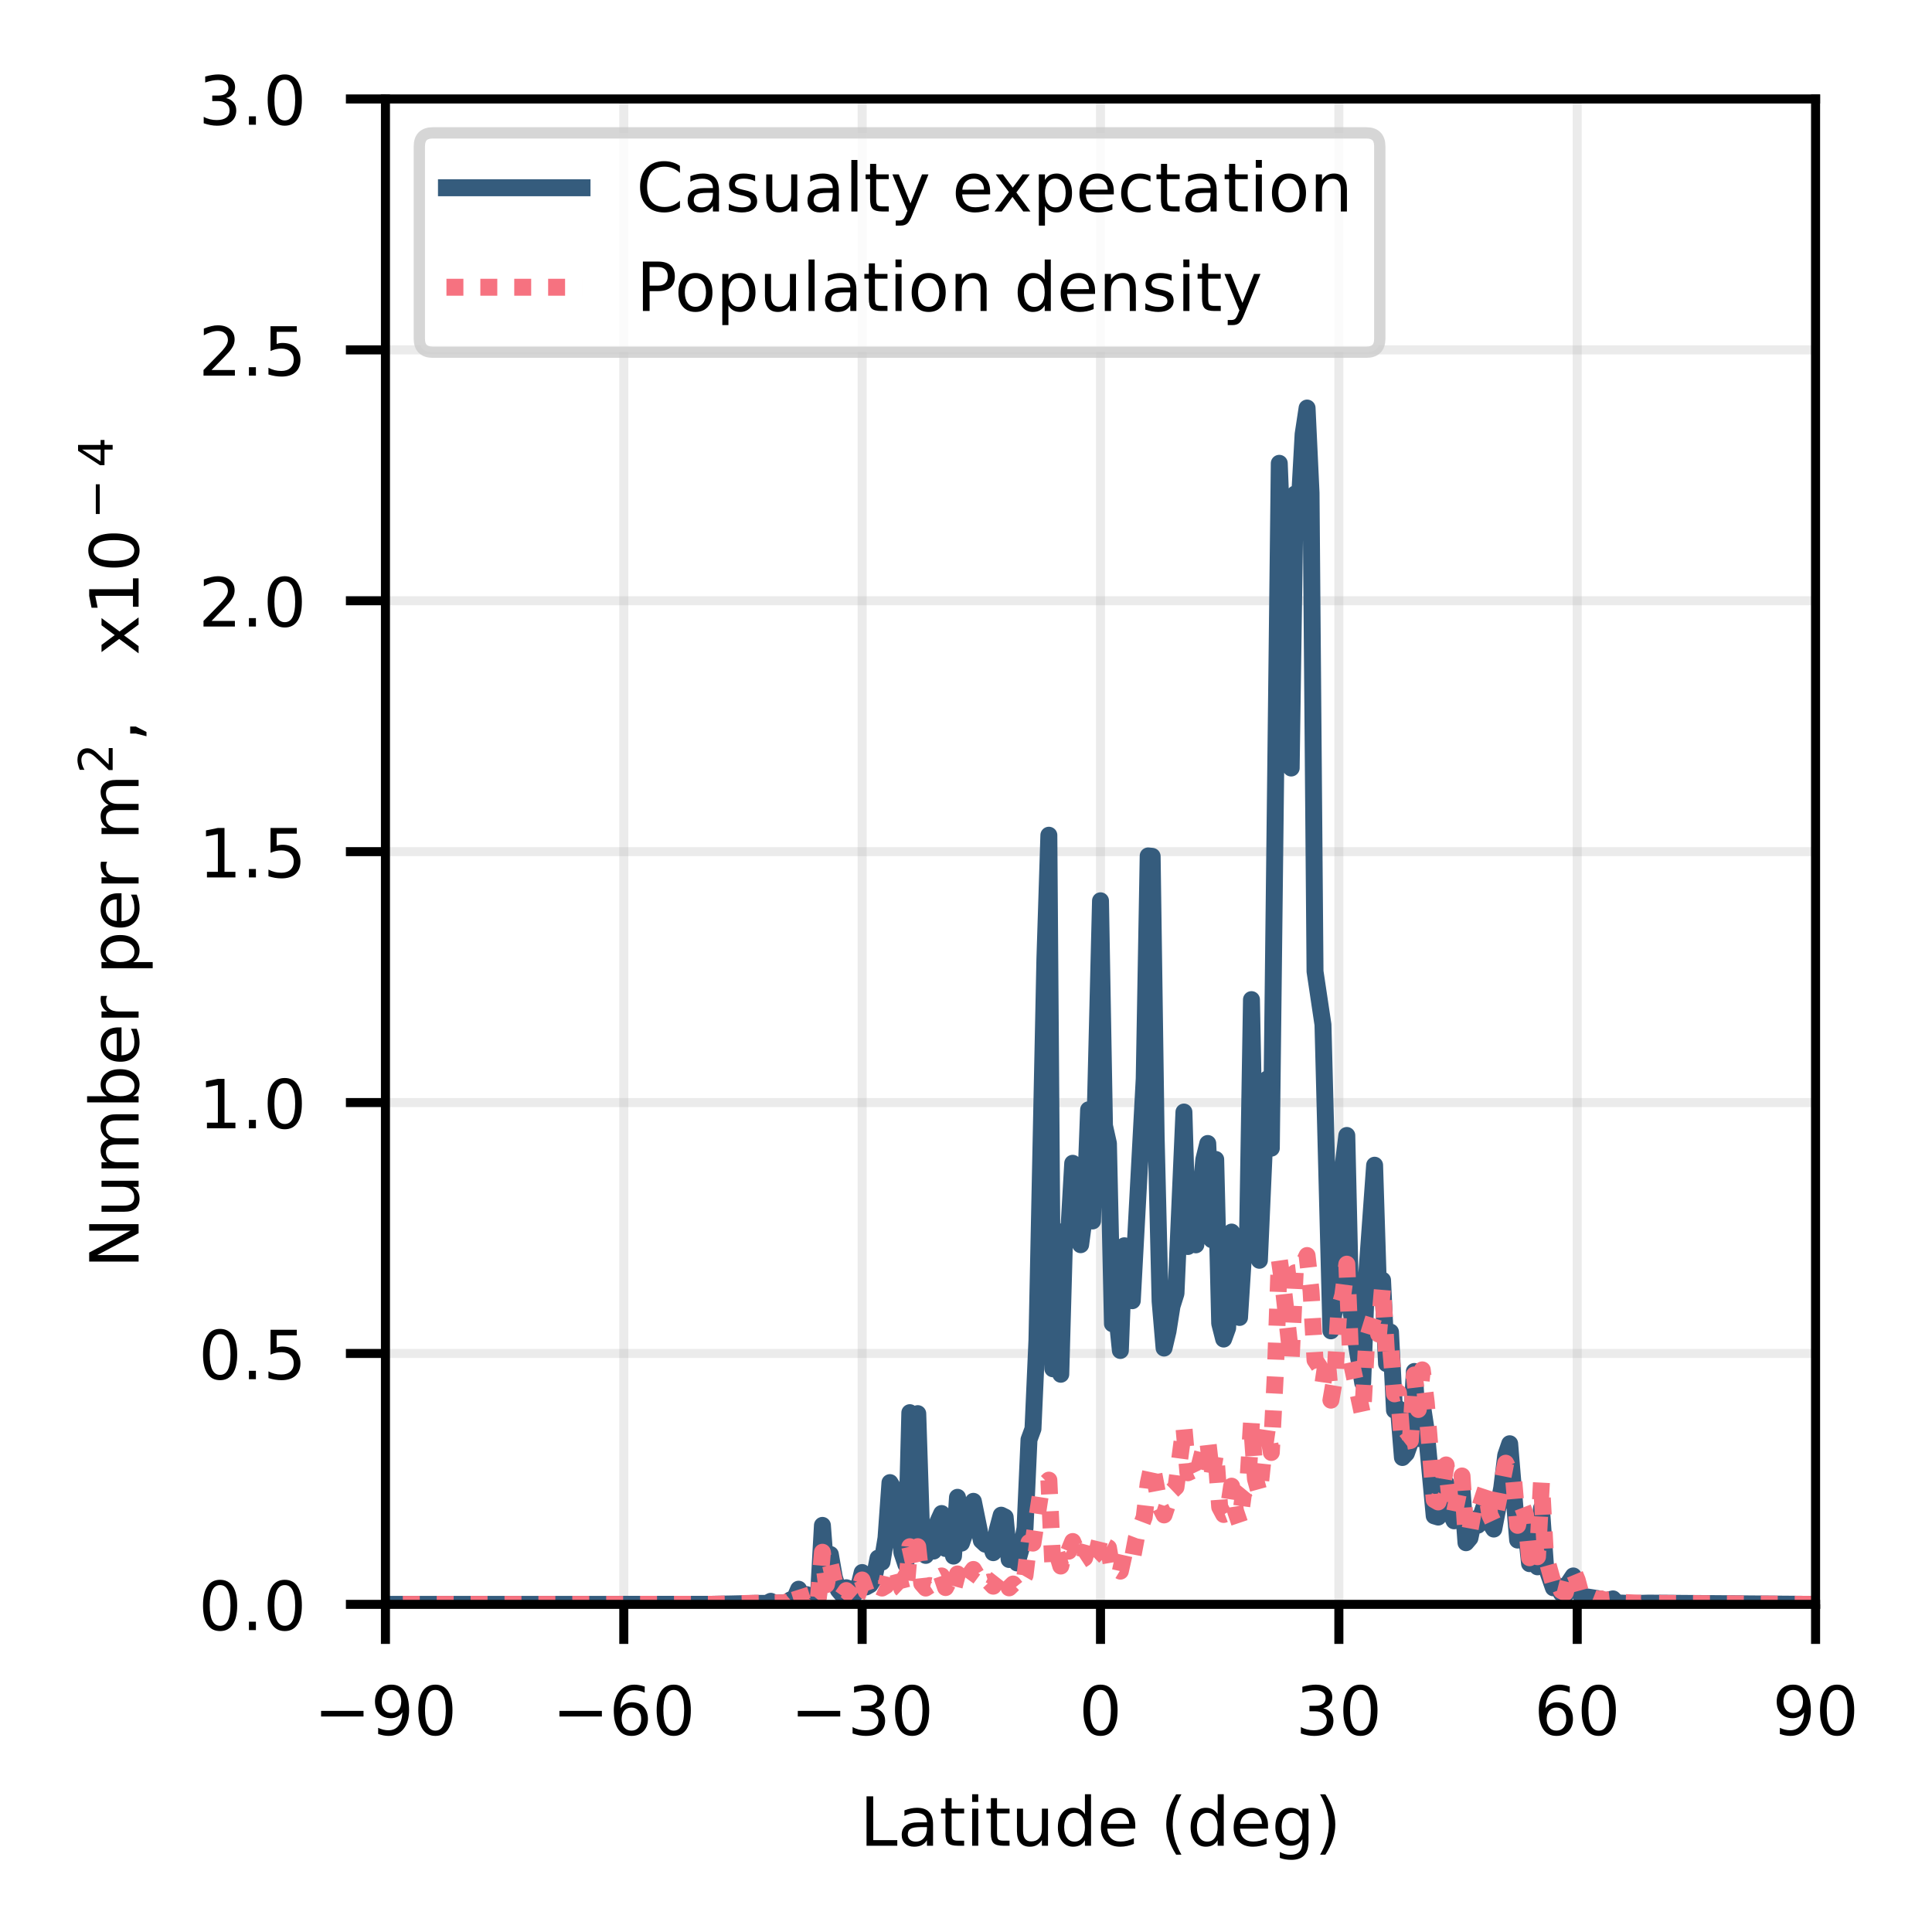 <?xml version="1.0" encoding="utf-8" standalone="no"?>
<!DOCTYPE svg PUBLIC "-//W3C//DTD SVG 1.1//EN"
  "http://www.w3.org/Graphics/SVG/1.1/DTD/svg11.dtd">
<!-- Created with matplotlib (https://matplotlib.org/) -->
<svg height="171pt" version="1.1" viewBox="0 0 171 171" width="171pt" xmlns="http://www.w3.org/2000/svg" xmlns:xlink="http://www.w3.org/1999/xlink">
 <defs>
  <style type="text/css">*{stroke-linecap:butt;stroke-linejoin:round;}</style>
 </defs>
 <g id="figure_1">
  <g id="patch_1">
   <path d="M 0 171 
L 171 171 
L 171 0 
L 0 0 
z
" style="fill:#ffffff;"/>
  </g>
  <g id="axes_1">
   <g id="patch_2">
    <path d="M 34.115 142 
L 160.695 142 
L 160.695 8.76 
L 34.115 8.76 
z
" style="fill:#ffffff;"/>
   </g>
   <g id="matplotlib.axis_1">
    <g id="xtick_1">
     <g id="line2d_1">
      <path clip-path="url(#pe00298d528)" d="M 34.115 142 
L 34.115 8.76 
" style="fill:none;stroke:#b0b0b0;stroke-linecap:square;stroke-opacity:0.25;stroke-width:0.8;"/>
     </g>
     <g id="line2d_2">
      <defs>
       <path d="M 0 0 
L 0 3.5 
" id="m2d2d55e31f" style="stroke:#000000;stroke-width:0.8;"/>
      </defs>
      <g>
       <use style="stroke:#000000;stroke-width:0.8;" x="34.115" xlink:href="#m2d2d55e31f" y="142"/>
      </g>
     </g>
     <g id="text_1">
      <!-- −90 -->
      <g transform="translate(27.784 153.559)scale(0.06 -0.06)">
       <defs>
        <path d="M 10.594 35.5 
L 73.188 35.5 
L 73.188 27.203 
L 10.594 27.203 
z
" id="DejaVuSans-8722"/>
        <path d="M 10.984 1.516 
L 10.984 10.5 
Q 14.703 8.734 18.5 7.812 
Q 22.312 6.891 25.984 6.891 
Q 35.75 6.891 40.891 13.453 
Q 46.047 20.016 46.781 33.406 
Q 43.953 29.203 39.594 26.953 
Q 35.25 24.703 29.984 24.703 
Q 19.047 24.703 12.672 31.312 
Q 6.297 37.938 6.297 49.422 
Q 6.297 60.641 12.938 67.422 
Q 19.578 74.219 30.609 74.219 
Q 43.266 74.219 49.922 64.516 
Q 56.594 54.828 56.594 36.375 
Q 56.594 19.141 48.406 8.859 
Q 40.234 -1.422 26.422 -1.422 
Q 22.703 -1.422 18.891 -0.688 
Q 15.094 0.047 10.984 1.516 
z
M 30.609 32.422 
Q 37.25 32.422 41.125 36.953 
Q 45.016 41.5 45.016 49.422 
Q 45.016 57.281 41.125 61.844 
Q 37.25 66.406 30.609 66.406 
Q 23.969 66.406 20.094 61.844 
Q 16.219 57.281 16.219 49.422 
Q 16.219 41.5 20.094 36.953 
Q 23.969 32.422 30.609 32.422 
z
" id="DejaVuSans-57"/>
        <path d="M 31.781 66.406 
Q 24.172 66.406 20.328 58.906 
Q 16.5 51.422 16.5 36.375 
Q 16.5 21.391 20.328 13.891 
Q 24.172 6.391 31.781 6.391 
Q 39.453 6.391 43.281 13.891 
Q 47.125 21.391 47.125 36.375 
Q 47.125 51.422 43.281 58.906 
Q 39.453 66.406 31.781 66.406 
z
M 31.781 74.219 
Q 44.047 74.219 50.516 64.516 
Q 56.984 54.828 56.984 36.375 
Q 56.984 17.969 50.516 8.266 
Q 44.047 -1.422 31.781 -1.422 
Q 19.531 -1.422 13.062 8.266 
Q 6.594 17.969 6.594 36.375 
Q 6.594 54.828 13.062 64.516 
Q 19.531 74.219 31.781 74.219 
z
" id="DejaVuSans-48"/>
       </defs>
       <use xlink:href="#DejaVuSans-8722"/>
       <use x="83.789" xlink:href="#DejaVuSans-57"/>
       <use x="147.412" xlink:href="#DejaVuSans-48"/>
      </g>
     </g>
    </g>
    <g id="xtick_2">
     <g id="line2d_3">
      <path clip-path="url(#pe00298d528)" d="M 55.212 142 
L 55.212 8.76 
" style="fill:none;stroke:#b0b0b0;stroke-linecap:square;stroke-opacity:0.25;stroke-width:0.8;"/>
     </g>
     <g id="line2d_4">
      <g>
       <use style="stroke:#000000;stroke-width:0.8;" x="55.212" xlink:href="#m2d2d55e31f" y="142"/>
      </g>
     </g>
     <g id="text_2">
      <!-- −60 -->
      <g transform="translate(48.88 153.559)scale(0.06 -0.06)">
       <defs>
        <path d="M 33.016 40.375 
Q 26.375 40.375 22.484 35.828 
Q 18.609 31.297 18.609 23.391 
Q 18.609 15.531 22.484 10.953 
Q 26.375 6.391 33.016 6.391 
Q 39.656 6.391 43.531 10.953 
Q 47.406 15.531 47.406 23.391 
Q 47.406 31.297 43.531 35.828 
Q 39.656 40.375 33.016 40.375 
z
M 52.594 71.297 
L 52.594 62.312 
Q 48.875 64.062 45.094 64.984 
Q 41.312 65.922 37.594 65.922 
Q 27.828 65.922 22.672 59.328 
Q 17.531 52.734 16.797 39.406 
Q 19.672 43.656 24.016 45.922 
Q 28.375 48.188 33.594 48.188 
Q 44.578 48.188 50.953 41.516 
Q 57.328 34.859 57.328 23.391 
Q 57.328 12.156 50.688 5.359 
Q 44.047 -1.422 33.016 -1.422 
Q 20.359 -1.422 13.672 8.266 
Q 6.984 17.969 6.984 36.375 
Q 6.984 53.656 15.188 63.938 
Q 23.391 74.219 37.203 74.219 
Q 40.922 74.219 44.703 73.484 
Q 48.484 72.75 52.594 71.297 
z
" id="DejaVuSans-54"/>
       </defs>
       <use xlink:href="#DejaVuSans-8722"/>
       <use x="83.789" xlink:href="#DejaVuSans-54"/>
       <use x="147.412" xlink:href="#DejaVuSans-48"/>
      </g>
     </g>
    </g>
    <g id="xtick_3">
     <g id="line2d_5">
      <path clip-path="url(#pe00298d528)" d="M 76.308 142 
L 76.308 8.76 
" style="fill:none;stroke:#b0b0b0;stroke-linecap:square;stroke-opacity:0.25;stroke-width:0.8;"/>
     </g>
     <g id="line2d_6">
      <g>
       <use style="stroke:#000000;stroke-width:0.8;" x="76.308" xlink:href="#m2d2d55e31f" y="142"/>
      </g>
     </g>
     <g id="text_3">
      <!-- −30 -->
      <g transform="translate(69.977 153.559)scale(0.06 -0.06)">
       <defs>
        <path d="M 40.578 39.312 
Q 47.656 37.797 51.625 33 
Q 55.609 28.219 55.609 21.188 
Q 55.609 10.406 48.188 4.484 
Q 40.766 -1.422 27.094 -1.422 
Q 22.516 -1.422 17.656 -0.516 
Q 12.797 0.391 7.625 2.203 
L 7.625 11.719 
Q 11.719 9.328 16.594 8.109 
Q 21.484 6.891 26.812 6.891 
Q 36.078 6.891 40.938 10.547 
Q 45.797 14.203 45.797 21.188 
Q 45.797 27.641 41.281 31.266 
Q 36.766 34.906 28.719 34.906 
L 20.219 34.906 
L 20.219 43.016 
L 29.109 43.016 
Q 36.375 43.016 40.234 45.922 
Q 44.094 48.828 44.094 54.297 
Q 44.094 59.906 40.109 62.906 
Q 36.141 65.922 28.719 65.922 
Q 24.656 65.922 20.016 65.031 
Q 15.375 64.156 9.812 62.312 
L 9.812 71.094 
Q 15.438 72.656 20.344 73.438 
Q 25.25 74.219 29.594 74.219 
Q 40.828 74.219 47.359 69.109 
Q 53.906 64.016 53.906 55.328 
Q 53.906 49.266 50.438 45.094 
Q 46.969 40.922 40.578 39.312 
z
" id="DejaVuSans-51"/>
       </defs>
       <use xlink:href="#DejaVuSans-8722"/>
       <use x="83.789" xlink:href="#DejaVuSans-51"/>
       <use x="147.412" xlink:href="#DejaVuSans-48"/>
      </g>
     </g>
    </g>
    <g id="xtick_4">
     <g id="line2d_7">
      <path clip-path="url(#pe00298d528)" d="M 97.405 142 
L 97.405 8.76 
" style="fill:none;stroke:#b0b0b0;stroke-linecap:square;stroke-opacity:0.25;stroke-width:0.8;"/>
     </g>
     <g id="line2d_8">
      <g>
       <use style="stroke:#000000;stroke-width:0.8;" x="97.405" xlink:href="#m2d2d55e31f" y="142"/>
      </g>
     </g>
     <g id="text_4">
      <!-- 0 -->
      <g transform="translate(95.496 153.559)scale(0.06 -0.06)">
       <use xlink:href="#DejaVuSans-48"/>
      </g>
     </g>
    </g>
    <g id="xtick_5">
     <g id="line2d_9">
      <path clip-path="url(#pe00298d528)" d="M 118.502 142 
L 118.502 8.76 
" style="fill:none;stroke:#b0b0b0;stroke-linecap:square;stroke-opacity:0.25;stroke-width:0.8;"/>
     </g>
     <g id="line2d_10">
      <g>
       <use style="stroke:#000000;stroke-width:0.8;" x="118.502" xlink:href="#m2d2d55e31f" y="142"/>
      </g>
     </g>
     <g id="text_5">
      <!-- 30 -->
      <g transform="translate(114.684 153.559)scale(0.06 -0.06)">
       <use xlink:href="#DejaVuSans-51"/>
       <use x="63.623" xlink:href="#DejaVuSans-48"/>
      </g>
     </g>
    </g>
    <g id="xtick_6">
     <g id="line2d_11">
      <path clip-path="url(#pe00298d528)" d="M 139.598 142 
L 139.598 8.76 
" style="fill:none;stroke:#b0b0b0;stroke-linecap:square;stroke-opacity:0.25;stroke-width:0.8;"/>
     </g>
     <g id="line2d_12">
      <g>
       <use style="stroke:#000000;stroke-width:0.8;" x="139.598" xlink:href="#m2d2d55e31f" y="142"/>
      </g>
     </g>
     <g id="text_6">
      <!-- 60 -->
      <g transform="translate(135.781 153.559)scale(0.06 -0.06)">
       <use xlink:href="#DejaVuSans-54"/>
       <use x="63.623" xlink:href="#DejaVuSans-48"/>
      </g>
     </g>
    </g>
    <g id="xtick_7">
     <g id="line2d_13">
      <path clip-path="url(#pe00298d528)" d="M 160.695 142 
L 160.695 8.76 
" style="fill:none;stroke:#b0b0b0;stroke-linecap:square;stroke-opacity:0.25;stroke-width:0.8;"/>
     </g>
     <g id="line2d_14">
      <g>
       <use style="stroke:#000000;stroke-width:0.8;" x="160.695" xlink:href="#m2d2d55e31f" y="142"/>
      </g>
     </g>
     <g id="text_7">
      <!-- 90 -->
      <g transform="translate(156.877 153.559)scale(0.06 -0.06)">
       <use xlink:href="#DejaVuSans-57"/>
       <use x="63.623" xlink:href="#DejaVuSans-48"/>
      </g>
     </g>
    </g>
    <g id="text_8">
     <!-- Latitude (deg) -->
     <g transform="translate(76.108 163.366)scale(0.06 -0.06)">
      <defs>
       <path d="M 9.812 72.906 
L 19.672 72.906 
L 19.672 8.297 
L 55.172 8.297 
L 55.172 0 
L 9.812 0 
z
" id="DejaVuSans-76"/>
       <path d="M 34.281 27.484 
Q 23.391 27.484 19.188 25 
Q 14.984 22.516 14.984 16.5 
Q 14.984 11.719 18.141 8.906 
Q 21.297 6.109 26.703 6.109 
Q 34.188 6.109 38.703 11.406 
Q 43.219 16.703 43.219 25.484 
L 43.219 27.484 
z
M 52.203 31.203 
L 52.203 0 
L 43.219 0 
L 43.219 8.297 
Q 40.141 3.328 35.547 0.953 
Q 30.953 -1.422 24.312 -1.422 
Q 15.922 -1.422 10.953 3.297 
Q 6 8.016 6 15.922 
Q 6 25.141 12.172 29.828 
Q 18.359 34.516 30.609 34.516 
L 43.219 34.516 
L 43.219 35.406 
Q 43.219 41.609 39.141 45 
Q 35.062 48.391 27.688 48.391 
Q 23 48.391 18.547 47.266 
Q 14.109 46.141 10.016 43.891 
L 10.016 52.203 
Q 14.938 54.109 19.578 55.047 
Q 24.219 56 28.609 56 
Q 40.484 56 46.344 49.844 
Q 52.203 43.703 52.203 31.203 
z
" id="DejaVuSans-97"/>
       <path d="M 18.312 70.219 
L 18.312 54.688 
L 36.812 54.688 
L 36.812 47.703 
L 18.312 47.703 
L 18.312 18.016 
Q 18.312 11.328 20.141 9.422 
Q 21.969 7.516 27.594 7.516 
L 36.812 7.516 
L 36.812 0 
L 27.594 0 
Q 17.188 0 13.234 3.875 
Q 9.281 7.766 9.281 18.016 
L 9.281 47.703 
L 2.688 47.703 
L 2.688 54.688 
L 9.281 54.688 
L 9.281 70.219 
z
" id="DejaVuSans-116"/>
       <path d="M 9.422 54.688 
L 18.406 54.688 
L 18.406 0 
L 9.422 0 
z
M 9.422 75.984 
L 18.406 75.984 
L 18.406 64.594 
L 9.422 64.594 
z
" id="DejaVuSans-105"/>
       <path d="M 8.5 21.578 
L 8.5 54.688 
L 17.484 54.688 
L 17.484 21.922 
Q 17.484 14.156 20.5 10.266 
Q 23.531 6.391 29.594 6.391 
Q 36.859 6.391 41.078 11.031 
Q 45.312 15.672 45.312 23.688 
L 45.312 54.688 
L 54.297 54.688 
L 54.297 0 
L 45.312 0 
L 45.312 8.406 
Q 42.047 3.422 37.719 1 
Q 33.406 -1.422 27.688 -1.422 
Q 18.266 -1.422 13.375 4.438 
Q 8.5 10.297 8.5 21.578 
z
M 31.109 56 
z
" id="DejaVuSans-117"/>
       <path d="M 45.406 46.391 
L 45.406 75.984 
L 54.391 75.984 
L 54.391 0 
L 45.406 0 
L 45.406 8.203 
Q 42.578 3.328 38.25 0.953 
Q 33.938 -1.422 27.875 -1.422 
Q 17.969 -1.422 11.734 6.484 
Q 5.516 14.406 5.516 27.297 
Q 5.516 40.188 11.734 48.094 
Q 17.969 56 27.875 56 
Q 33.938 56 38.25 53.625 
Q 42.578 51.266 45.406 46.391 
z
M 14.797 27.297 
Q 14.797 17.391 18.875 11.75 
Q 22.953 6.109 30.078 6.109 
Q 37.203 6.109 41.297 11.75 
Q 45.406 17.391 45.406 27.297 
Q 45.406 37.203 41.297 42.844 
Q 37.203 48.484 30.078 48.484 
Q 22.953 48.484 18.875 42.844 
Q 14.797 37.203 14.797 27.297 
z
" id="DejaVuSans-100"/>
       <path d="M 56.203 29.594 
L 56.203 25.203 
L 14.891 25.203 
Q 15.484 15.922 20.484 11.062 
Q 25.484 6.203 34.422 6.203 
Q 39.594 6.203 44.453 7.469 
Q 49.312 8.734 54.109 11.281 
L 54.109 2.781 
Q 49.266 0.734 44.188 -0.344 
Q 39.109 -1.422 33.891 -1.422 
Q 20.797 -1.422 13.156 6.188 
Q 5.516 13.812 5.516 26.812 
Q 5.516 40.234 12.766 48.109 
Q 20.016 56 32.328 56 
Q 43.359 56 49.781 48.891 
Q 56.203 41.797 56.203 29.594 
z
M 47.219 32.234 
Q 47.125 39.594 43.094 43.984 
Q 39.062 48.391 32.422 48.391 
Q 24.906 48.391 20.391 44.141 
Q 15.875 39.891 15.188 32.172 
z
" id="DejaVuSans-101"/>
       <path id="DejaVuSans-32"/>
       <path d="M 31 75.875 
Q 24.469 64.656 21.281 53.656 
Q 18.109 42.672 18.109 31.391 
Q 18.109 20.125 21.312 9.062 
Q 24.516 -2 31 -13.188 
L 23.188 -13.188 
Q 15.875 -1.703 12.234 9.375 
Q 8.594 20.453 8.594 31.391 
Q 8.594 42.281 12.203 53.312 
Q 15.828 64.359 23.188 75.875 
z
" id="DejaVuSans-40"/>
       <path d="M 45.406 27.984 
Q 45.406 37.75 41.375 43.109 
Q 37.359 48.484 30.078 48.484 
Q 22.859 48.484 18.828 43.109 
Q 14.797 37.75 14.797 27.984 
Q 14.797 18.266 18.828 12.891 
Q 22.859 7.516 30.078 7.516 
Q 37.359 7.516 41.375 12.891 
Q 45.406 18.266 45.406 27.984 
z
M 54.391 6.781 
Q 54.391 -7.172 48.188 -13.984 
Q 42 -20.797 29.203 -20.797 
Q 24.469 -20.797 20.266 -20.094 
Q 16.062 -19.391 12.109 -17.922 
L 12.109 -9.188 
Q 16.062 -11.328 19.922 -12.344 
Q 23.781 -13.375 27.781 -13.375 
Q 36.625 -13.375 41.016 -8.766 
Q 45.406 -4.156 45.406 5.172 
L 45.406 9.625 
Q 42.625 4.781 38.281 2.391 
Q 33.938 0 27.875 0 
Q 17.828 0 11.672 7.656 
Q 5.516 15.328 5.516 27.984 
Q 5.516 40.672 11.672 48.328 
Q 17.828 56 27.875 56 
Q 33.938 56 38.281 53.609 
Q 42.625 51.219 45.406 46.391 
L 45.406 54.688 
L 54.391 54.688 
z
" id="DejaVuSans-103"/>
       <path d="M 8.016 75.875 
L 15.828 75.875 
Q 23.141 64.359 26.781 53.312 
Q 30.422 42.281 30.422 31.391 
Q 30.422 20.453 26.781 9.375 
Q 23.141 -1.703 15.828 -13.188 
L 8.016 -13.188 
Q 14.5 -2 17.703 9.062 
Q 20.906 20.125 20.906 31.391 
Q 20.906 42.672 17.703 53.656 
Q 14.5 64.656 8.016 75.875 
z
" id="DejaVuSans-41"/>
      </defs>
      <use xlink:href="#DejaVuSans-76"/>
      <use x="55.713" xlink:href="#DejaVuSans-97"/>
      <use x="116.992" xlink:href="#DejaVuSans-116"/>
      <use x="156.201" xlink:href="#DejaVuSans-105"/>
      <use x="183.984" xlink:href="#DejaVuSans-116"/>
      <use x="223.193" xlink:href="#DejaVuSans-117"/>
      <use x="286.572" xlink:href="#DejaVuSans-100"/>
      <use x="350.049" xlink:href="#DejaVuSans-101"/>
      <use x="411.572" xlink:href="#DejaVuSans-32"/>
      <use x="443.359" xlink:href="#DejaVuSans-40"/>
      <use x="482.373" xlink:href="#DejaVuSans-100"/>
      <use x="545.85" xlink:href="#DejaVuSans-101"/>
      <use x="607.373" xlink:href="#DejaVuSans-103"/>
      <use x="670.85" xlink:href="#DejaVuSans-41"/>
     </g>
    </g>
   </g>
   <g id="matplotlib.axis_2">
    <g id="ytick_1">
     <g id="line2d_15">
      <path clip-path="url(#pe00298d528)" d="M 34.115 142 
L 160.695 142 
" style="fill:none;stroke:#b0b0b0;stroke-linecap:square;stroke-opacity:0.25;stroke-width:0.8;"/>
     </g>
     <g id="line2d_16">
      <defs>
       <path d="M 0 0 
L -3.5 0 
" id="m8a4978a315" style="stroke:#000000;stroke-width:0.8;"/>
      </defs>
      <g>
       <use style="stroke:#000000;stroke-width:0.8;" x="34.115" xlink:href="#m8a4978a315" y="142"/>
      </g>
     </g>
     <g id="text_9">
      <!-- 0.0 -->
      <g transform="translate(17.573 144.28)scale(0.06 -0.06)">
       <defs>
        <path d="M 10.688 12.406 
L 21 12.406 
L 21 0 
L 10.688 0 
z
" id="DejaVuSans-46"/>
       </defs>
       <use xlink:href="#DejaVuSans-48"/>
       <use x="63.623" xlink:href="#DejaVuSans-46"/>
       <use x="95.41" xlink:href="#DejaVuSans-48"/>
      </g>
     </g>
    </g>
    <g id="ytick_2">
     <g id="line2d_17">
      <path clip-path="url(#pe00298d528)" d="M 34.115 119.793 
L 160.695 119.793 
" style="fill:none;stroke:#b0b0b0;stroke-linecap:square;stroke-opacity:0.25;stroke-width:0.8;"/>
     </g>
     <g id="line2d_18">
      <g>
       <use style="stroke:#000000;stroke-width:0.8;" x="34.115" xlink:href="#m8a4978a315" y="119.793"/>
      </g>
     </g>
     <g id="text_10">
      <!-- 0.5 -->
      <g transform="translate(17.573 122.073)scale(0.06 -0.06)">
       <defs>
        <path d="M 10.797 72.906 
L 49.516 72.906 
L 49.516 64.594 
L 19.828 64.594 
L 19.828 46.734 
Q 21.969 47.469 24.109 47.828 
Q 26.266 48.188 28.422 48.188 
Q 40.625 48.188 47.75 41.5 
Q 54.891 34.812 54.891 23.391 
Q 54.891 11.625 47.562 5.094 
Q 40.234 -1.422 26.906 -1.422 
Q 22.312 -1.422 17.547 -0.641 
Q 12.797 0.141 7.719 1.703 
L 7.719 11.625 
Q 12.109 9.234 16.797 8.062 
Q 21.484 6.891 26.703 6.891 
Q 35.156 6.891 40.078 11.328 
Q 45.016 15.766 45.016 23.391 
Q 45.016 31 40.078 35.438 
Q 35.156 39.891 26.703 39.891 
Q 22.75 39.891 18.812 39.016 
Q 14.891 38.141 10.797 36.281 
z
" id="DejaVuSans-53"/>
       </defs>
       <use xlink:href="#DejaVuSans-48"/>
       <use x="63.623" xlink:href="#DejaVuSans-46"/>
       <use x="95.41" xlink:href="#DejaVuSans-53"/>
      </g>
     </g>
    </g>
    <g id="ytick_3">
     <g id="line2d_19">
      <path clip-path="url(#pe00298d528)" d="M 34.115 97.587 
L 160.695 97.587 
" style="fill:none;stroke:#b0b0b0;stroke-linecap:square;stroke-opacity:0.25;stroke-width:0.8;"/>
     </g>
     <g id="line2d_20">
      <g>
       <use style="stroke:#000000;stroke-width:0.8;" x="34.115" xlink:href="#m8a4978a315" y="97.587"/>
      </g>
     </g>
     <g id="text_11">
      <!-- 1.0 -->
      <g transform="translate(17.573 99.866)scale(0.06 -0.06)">
       <defs>
        <path d="M 12.406 8.297 
L 28.516 8.297 
L 28.516 63.922 
L 10.984 60.406 
L 10.984 69.391 
L 28.422 72.906 
L 38.281 72.906 
L 38.281 8.297 
L 54.391 8.297 
L 54.391 0 
L 12.406 0 
z
" id="DejaVuSans-49"/>
       </defs>
       <use xlink:href="#DejaVuSans-49"/>
       <use x="63.623" xlink:href="#DejaVuSans-46"/>
       <use x="95.41" xlink:href="#DejaVuSans-48"/>
      </g>
     </g>
    </g>
    <g id="ytick_4">
     <g id="line2d_21">
      <path clip-path="url(#pe00298d528)" d="M 34.115 75.38 
L 160.695 75.38 
" style="fill:none;stroke:#b0b0b0;stroke-linecap:square;stroke-opacity:0.25;stroke-width:0.8;"/>
     </g>
     <g id="line2d_22">
      <g>
       <use style="stroke:#000000;stroke-width:0.8;" x="34.115" xlink:href="#m8a4978a315" y="75.38"/>
      </g>
     </g>
     <g id="text_12">
      <!-- 1.5 -->
      <g transform="translate(17.573 77.66)scale(0.06 -0.06)">
       <use xlink:href="#DejaVuSans-49"/>
       <use x="63.623" xlink:href="#DejaVuSans-46"/>
       <use x="95.41" xlink:href="#DejaVuSans-53"/>
      </g>
     </g>
    </g>
    <g id="ytick_5">
     <g id="line2d_23">
      <path clip-path="url(#pe00298d528)" d="M 34.115 53.173 
L 160.695 53.173 
" style="fill:none;stroke:#b0b0b0;stroke-linecap:square;stroke-opacity:0.25;stroke-width:0.8;"/>
     </g>
     <g id="line2d_24">
      <g>
       <use style="stroke:#000000;stroke-width:0.8;" x="34.115" xlink:href="#m8a4978a315" y="53.173"/>
      </g>
     </g>
     <g id="text_13">
      <!-- 2.0 -->
      <g transform="translate(17.573 55.453)scale(0.06 -0.06)">
       <defs>
        <path d="M 19.188 8.297 
L 53.609 8.297 
L 53.609 0 
L 7.328 0 
L 7.328 8.297 
Q 12.938 14.109 22.625 23.891 
Q 32.328 33.688 34.812 36.531 
Q 39.547 41.844 41.422 45.531 
Q 43.312 49.219 43.312 52.781 
Q 43.312 58.594 39.234 62.25 
Q 35.156 65.922 28.609 65.922 
Q 23.969 65.922 18.812 64.312 
Q 13.672 62.703 7.812 59.422 
L 7.812 69.391 
Q 13.766 71.781 18.938 73 
Q 24.125 74.219 28.422 74.219 
Q 39.75 74.219 46.484 68.547 
Q 53.219 62.891 53.219 53.422 
Q 53.219 48.922 51.531 44.891 
Q 49.859 40.875 45.406 35.406 
Q 44.188 33.984 37.641 27.219 
Q 31.109 20.453 19.188 8.297 
z
" id="DejaVuSans-50"/>
       </defs>
       <use xlink:href="#DejaVuSans-50"/>
       <use x="63.623" xlink:href="#DejaVuSans-46"/>
       <use x="95.41" xlink:href="#DejaVuSans-48"/>
      </g>
     </g>
    </g>
    <g id="ytick_6">
     <g id="line2d_25">
      <path clip-path="url(#pe00298d528)" d="M 34.115 30.967 
L 160.695 30.967 
" style="fill:none;stroke:#b0b0b0;stroke-linecap:square;stroke-opacity:0.25;stroke-width:0.8;"/>
     </g>
     <g id="line2d_26">
      <g>
       <use style="stroke:#000000;stroke-width:0.8;" x="34.115" xlink:href="#m8a4978a315" y="30.967"/>
      </g>
     </g>
     <g id="text_14">
      <!-- 2.5 -->
      <g transform="translate(17.573 33.246)scale(0.06 -0.06)">
       <use xlink:href="#DejaVuSans-50"/>
       <use x="63.623" xlink:href="#DejaVuSans-46"/>
       <use x="95.41" xlink:href="#DejaVuSans-53"/>
      </g>
     </g>
    </g>
    <g id="ytick_7">
     <g id="line2d_27">
      <path clip-path="url(#pe00298d528)" d="M 34.115 8.76 
L 160.695 8.76 
" style="fill:none;stroke:#b0b0b0;stroke-linecap:square;stroke-opacity:0.25;stroke-width:0.8;"/>
     </g>
     <g id="line2d_28">
      <g>
       <use style="stroke:#000000;stroke-width:0.8;" x="34.115" xlink:href="#m8a4978a315" y="8.76"/>
      </g>
     </g>
     <g id="text_15">
      <!-- 3.0 -->
      <g transform="translate(17.573 11.04)scale(0.06 -0.06)">
       <use xlink:href="#DejaVuSans-51"/>
       <use x="63.623" xlink:href="#DejaVuSans-46"/>
       <use x="95.41" xlink:href="#DejaVuSans-48"/>
      </g>
     </g>
    </g>
    <g id="text_16">
     <!-- Number per m$^2$,   x10$^-$$^4$ -->
     <g transform="translate(12.313 112.25)rotate(-90)scale(0.06 -0.06)">
      <defs>
       <path d="M 9.812 72.906 
L 23.094 72.906 
L 55.422 11.922 
L 55.422 72.906 
L 64.984 72.906 
L 64.984 0 
L 51.703 0 
L 19.391 60.984 
L 19.391 0 
L 9.812 0 
z
" id="DejaVuSans-78"/>
       <path d="M 52 44.188 
Q 55.375 50.25 60.062 53.125 
Q 64.75 56 71.094 56 
Q 79.641 56 84.281 50.016 
Q 88.922 44.047 88.922 33.016 
L 88.922 0 
L 79.891 0 
L 79.891 32.719 
Q 79.891 40.578 77.094 44.375 
Q 74.312 48.188 68.609 48.188 
Q 61.625 48.188 57.562 43.547 
Q 53.516 38.922 53.516 30.906 
L 53.516 0 
L 44.484 0 
L 44.484 32.719 
Q 44.484 40.625 41.703 44.406 
Q 38.922 48.188 33.109 48.188 
Q 26.219 48.188 22.156 43.531 
Q 18.109 38.875 18.109 30.906 
L 18.109 0 
L 9.078 0 
L 9.078 54.688 
L 18.109 54.688 
L 18.109 46.188 
Q 21.188 51.219 25.484 53.609 
Q 29.781 56 35.688 56 
Q 41.656 56 45.828 52.969 
Q 50 49.953 52 44.188 
z
" id="DejaVuSans-109"/>
       <path d="M 48.688 27.297 
Q 48.688 37.203 44.609 42.844 
Q 40.531 48.484 33.406 48.484 
Q 26.266 48.484 22.188 42.844 
Q 18.109 37.203 18.109 27.297 
Q 18.109 17.391 22.188 11.75 
Q 26.266 6.109 33.406 6.109 
Q 40.531 6.109 44.609 11.75 
Q 48.688 17.391 48.688 27.297 
z
M 18.109 46.391 
Q 20.953 51.266 25.266 53.625 
Q 29.594 56 35.594 56 
Q 45.562 56 51.781 48.094 
Q 58.016 40.188 58.016 27.297 
Q 58.016 14.406 51.781 6.484 
Q 45.562 -1.422 35.594 -1.422 
Q 29.594 -1.422 25.266 0.953 
Q 20.953 3.328 18.109 8.203 
L 18.109 0 
L 9.078 0 
L 9.078 75.984 
L 18.109 75.984 
z
" id="DejaVuSans-98"/>
       <path d="M 41.109 46.297 
Q 39.594 47.172 37.812 47.578 
Q 36.031 48 33.891 48 
Q 26.266 48 22.188 43.047 
Q 18.109 38.094 18.109 28.812 
L 18.109 0 
L 9.078 0 
L 9.078 54.688 
L 18.109 54.688 
L 18.109 46.188 
Q 20.953 51.172 25.484 53.578 
Q 30.031 56 36.531 56 
Q 37.453 56 38.578 55.875 
Q 39.703 55.766 41.062 55.516 
z
" id="DejaVuSans-114"/>
       <path d="M 18.109 8.203 
L 18.109 -20.797 
L 9.078 -20.797 
L 9.078 54.688 
L 18.109 54.688 
L 18.109 46.391 
Q 20.953 51.266 25.266 53.625 
Q 29.594 56 35.594 56 
Q 45.562 56 51.781 48.094 
Q 58.016 40.188 58.016 27.297 
Q 58.016 14.406 51.781 6.484 
Q 45.562 -1.422 35.594 -1.422 
Q 29.594 -1.422 25.266 0.953 
Q 20.953 3.328 18.109 8.203 
z
M 48.688 27.297 
Q 48.688 37.203 44.609 42.844 
Q 40.531 48.484 33.406 48.484 
Q 26.266 48.484 22.188 42.844 
Q 18.109 37.203 18.109 27.297 
Q 18.109 17.391 22.188 11.75 
Q 26.266 6.109 33.406 6.109 
Q 40.531 6.109 44.609 11.75 
Q 48.688 17.391 48.688 27.297 
z
" id="DejaVuSans-112"/>
       <path d="M 11.719 12.406 
L 22.016 12.406 
L 22.016 4 
L 14.016 -11.625 
L 7.719 -11.625 
L 11.719 4 
z
" id="DejaVuSans-44"/>
       <path d="M 54.891 54.688 
L 35.109 28.078 
L 55.906 0 
L 45.312 0 
L 29.391 21.484 
L 13.484 0 
L 2.875 0 
L 24.125 28.609 
L 4.688 54.688 
L 15.281 54.688 
L 29.781 35.203 
L 44.281 54.688 
z
" id="DejaVuSans-120"/>
       <path d="M 37.797 64.312 
L 12.891 25.391 
L 37.797 25.391 
z
M 35.203 72.906 
L 47.609 72.906 
L 47.609 25.391 
L 58.016 25.391 
L 58.016 17.188 
L 47.609 17.188 
L 47.609 0 
L 37.797 0 
L 37.797 17.188 
L 4.891 17.188 
L 4.891 26.703 
z
" id="DejaVuSans-52"/>
      </defs>
      <use transform="translate(0 0.766)" xlink:href="#DejaVuSans-78"/>
      <use transform="translate(74.805 0.766)" xlink:href="#DejaVuSans-117"/>
      <use transform="translate(138.184 0.766)" xlink:href="#DejaVuSans-109"/>
      <use transform="translate(235.596 0.766)" xlink:href="#DejaVuSans-98"/>
      <use transform="translate(299.072 0.766)" xlink:href="#DejaVuSans-101"/>
      <use transform="translate(360.596 0.766)" xlink:href="#DejaVuSans-114"/>
      <use transform="translate(401.709 0.766)" xlink:href="#DejaVuSans-32"/>
      <use transform="translate(433.496 0.766)" xlink:href="#DejaVuSans-112"/>
      <use transform="translate(496.973 0.766)" xlink:href="#DejaVuSans-101"/>
      <use transform="translate(558.496 0.766)" xlink:href="#DejaVuSans-114"/>
      <use transform="translate(599.609 0.766)" xlink:href="#DejaVuSans-32"/>
      <use transform="translate(631.396 0.766)" xlink:href="#DejaVuSans-109"/>
      <use transform="translate(729.766 39.047)scale(0.7)" xlink:href="#DejaVuSans-50"/>
      <use transform="translate(777.036 0.766)" xlink:href="#DejaVuSans-44"/>
      <use transform="translate(808.823 0.766)" xlink:href="#DejaVuSans-32"/>
      <use transform="translate(840.61 0.766)" xlink:href="#DejaVuSans-32"/>
      <use transform="translate(872.397 0.766)" xlink:href="#DejaVuSans-32"/>
      <use transform="translate(904.185 0.766)" xlink:href="#DejaVuSans-120"/>
      <use transform="translate(963.364 0.766)" xlink:href="#DejaVuSans-49"/>
      <use transform="translate(1026.987 0.766)" xlink:href="#DejaVuSans-48"/>
      <use transform="translate(1105.205 39.047)scale(0.7)" xlink:href="#DejaVuSans-8722"/>
      <use transform="translate(1181.187 39.047)scale(0.7)" xlink:href="#DejaVuSans-52"/>
     </g>
    </g>
   </g>
   <g id="line2d_29">
    <path clip-path="url(#pe00298d528)" d="M 160.343 142 
L 145.927 141.89 
L 144.521 141.93 
L 143.114 141.873 
L 142.763 141.515 
L 142.06 141.692 
L 141.708 141.539 
L 141.005 141.427 
L 139.95 141.262 
L 139.247 139.486 
L 138.895 140.013 
L 138.543 141.178 
L 138.192 141.027 
L 137.84 140.339 
L 137.489 140.538 
L 136.785 138.51 
L 136.434 133.497 
L 136.082 138.679 
L 135.731 136.591 
L 135.379 138.398 
L 135.027 135.07 
L 134.676 134.637 
L 134.324 136.311 
L 133.621 127.784 
L 133.269 128.809 
L 132.918 131.687 
L 132.214 135.336 
L 131.863 134.773 
L 131.511 132.877 
L 130.808 134.994 
L 130.456 134.454 
L 130.105 136.131 
L 129.753 136.546 
L 129.402 131.833 
L 129.05 133.734 
L 128.698 134.606 
L 128.347 133.835 
L 127.995 131.302 
L 127.644 133.171 
L 127.292 134.275 
L 126.94 134.168 
L 126.237 126.638 
L 125.885 124.299 
L 125.534 127.324 
L 125.182 121.388 
L 124.831 127.648 
L 124.479 128.636 
L 124.127 129.004 
L 123.776 124.671 
L 123.424 124.821 
L 123.073 117.898 
L 122.721 120.697 
L 122.369 113.308 
L 122.018 114.44 
L 121.666 103.132 
L 120.963 112.91 
L 120.611 122.388 
L 119.556 115.937 
L 119.205 100.498 
L 118.502 106.219 
L 118.15 115.736 
L 117.798 117.792 
L 117.095 90.692 
L 116.392 85.982 
L 116.04 43.616 
L 115.689 36.115 
L 115.337 38.433 
L 114.986 44.764 
L 114.634 43.716 
L 114.282 67.977 
L 113.228 41.007 
L 112.524 101.624 
L 112.173 95.495 
L 111.469 111.548 
L 111.118 106.542 
L 110.766 88.475 
L 110.415 109.694 
L 110.063 111.03 
L 109.711 116.608 
L 109.36 115.076 
L 109.008 109.048 
L 108.657 117.544 
L 108.305 118.519 
L 107.953 117.136 
L 107.602 102.619 
L 107.25 109.723 
L 106.898 101.209 
L 106.547 102.635 
L 105.844 110.18 
L 105.492 109.147 
L 105.14 110.328 
L 104.789 98.426 
L 104.086 114.485 
L 103.734 115.607 
L 103.382 117.828 
L 103.031 119.316 
L 102.679 115.181 
L 102.328 100.525 
L 101.976 75.794 
L 101.624 75.758 
L 101.273 95.47 
L 100.218 115.126 
L 99.866 111.249 
L 99.515 110.262 
L 99.163 119.53 
L 98.811 116.078 
L 98.46 117.165 
L 98.108 101.208 
L 97.757 99.634 
L 97.405 79.728 
L 96.702 108.069 
L 96.35 98.228 
L 95.999 107.512 
L 95.647 110.168 
L 95.295 104.935 
L 94.944 102.961 
L 94.592 109.067 
L 94.24 108.934 
L 93.889 121.635 
L 93.537 114.424 
L 93.186 121.151 
L 92.834 73.925 
L 92.482 84.89 
L 91.779 118.599 
L 91.428 126.463 
L 91.076 127.422 
L 90.724 135.257 
L 90.373 137.093 
L 90.021 138.337 
L 89.67 137.003 
L 89.318 138.032 
L 88.966 134.281 
L 88.615 134.107 
L 88.263 135.42 
L 87.912 137.426 
L 87.56 136.414 
L 87.208 136.678 
L 86.857 136.354 
L 86.153 132.881 
L 85.802 133.983 
L 85.45 135.567 
L 85.099 136.582 
L 84.747 132.525 
L 84.395 137.73 
L 84.044 135.191 
L 83.692 137.059 
L 83.341 133.961 
L 82.989 134.737 
L 82.637 137.285 
L 82.286 137.019 
L 81.934 137.668 
L 81.582 136.051 
L 81.231 125.119 
L 80.879 130.52 
L 80.528 125.033 
L 80.176 138.469 
L 79.824 137.412 
L 79.473 132.971 
L 79.121 131.8 
L 78.77 131.224 
L 78.418 136.136 
L 78.066 138.264 
L 77.715 137.907 
L 77.363 139.692 
L 77.012 140.261 
L 76.66 140.457 
L 76.308 139.183 
L 75.957 140.618 
L 75.605 141.154 
L 75.254 140.644 
L 74.902 140.53 
L 74.55 141.147 
L 74.199 140.73 
L 73.847 139.609 
L 73.495 137.583 
L 73.144 139.638 
L 72.792 135.01 
L 72.441 141.255 
L 72.089 141.774 
L 71.737 141.783 
L 71.386 141.136 
L 71.034 141.684 
L 70.683 140.659 
L 70.331 141.473 
L 69.979 141.597 
L 69.628 141.863 
L 68.573 141.896 
L 68.221 141.73 
L 67.87 141.915 
L 66.815 141.915 
L 64.705 141.964 
L 62.947 141.996 
L 48.531 142 
L 34.115 142 
L 34.115 142 
" style="fill:none;stroke:#355c7d;stroke-linecap:square;stroke-width:1.5;"/>
   </g>
   <g id="line2d_30">
    <path clip-path="url(#pe00298d528)" d="M 160.343 142 
L 146.279 141.907 
L 145.576 141.765 
L 145.224 141.902 
L 143.114 141.813 
L 142.763 141.553 
L 142.06 141.636 
L 141.708 141.517 
L 141.356 141.561 
L 140.653 141.283 
L 139.95 141.148 
L 139.598 139.849 
L 139.247 139.005 
L 138.895 139.589 
L 138.543 140.967 
L 138.192 140.788 
L 137.84 139.881 
L 137.489 140.172 
L 136.785 137.648 
L 136.434 131.152 
L 136.082 137.785 
L 135.731 136.668 
L 135.379 137.876 
L 135.027 134.086 
L 134.676 133.176 
L 134.324 135.008 
L 133.973 130.962 
L 133.269 129.507 
L 132.214 134.838 
L 131.863 134.08 
L 131.511 131.759 
L 130.808 133.887 
L 130.456 133.513 
L 130.105 135.403 
L 129.753 135.791 
L 129.402 130.637 
L 128.698 134.042 
L 128.347 132.766 
L 127.995 129.66 
L 127.644 131.72 
L 127.292 132.935 
L 126.94 132.732 
L 126.237 124.131 
L 125.885 121.248 
L 125.534 124.753 
L 125.182 121.696 
L 124.831 127.504 
L 124.479 127.568 
L 124.127 127.842 
L 123.776 123.282 
L 123.424 123.367 
L 123.073 119.138 
L 122.721 119.86 
L 122.369 113.885 
L 122.018 118.078 
L 121.666 116.36 
L 120.963 118.627 
L 120.611 125.258 
L 119.556 120.369 
L 119.205 111.891 
L 118.853 114.626 
L 118.502 115.897 
L 118.15 121.9 
L 117.798 123.929 
L 117.447 120.078 
L 117.095 122.438 
L 116.744 120.903 
L 116.392 120.38 
L 116.04 114.263 
L 115.689 111.125 
L 114.986 112.609 
L 114.634 112.648 
L 114.282 120.289 
L 113.579 113.923 
L 113.228 111.459 
L 112.876 121.656 
L 112.524 128.558 
L 112.173 126.447 
L 111.821 128.843 
L 111.469 132.175 
L 111.118 130.906 
L 110.766 125.912 
L 110.415 131.72 
L 110.063 132.149 
L 109.711 134.788 
L 109.36 133.75 
L 109.008 131.539 
L 108.657 133.912 
L 108.305 134.045 
L 107.953 133.385 
L 107.602 128.592 
L 107.25 130.635 
L 106.898 127.526 
L 106.547 128.157 
L 105.844 130.926 
L 105.492 130.187 
L 105.14 130.354 
L 104.789 126.317 
L 104.086 131.625 
L 103.734 131.961 
L 103.031 134.085 
L 102.679 133.377 
L 101.976 129.66 
L 101.624 131.301 
L 101.273 134.289 
L 100.57 136.145 
L 100.218 138.007 
L 99.866 137.607 
L 99.515 137.479 
L 99.163 139.061 
L 98.811 138.846 
L 98.46 139.044 
L 98.108 136.989 
L 97.757 136.808 
L 97.405 136.038 
L 97.053 137.494 
L 96.702 137.841 
L 96.35 136.623 
L 95.999 137.895 
L 95.647 138.127 
L 94.944 136.438 
L 94.592 137.295 
L 94.24 137.087 
L 93.889 138.61 
L 93.537 137.436 
L 93.186 138.545 
L 92.834 131.005 
L 92.482 131.355 
L 92.131 132.01 
L 91.428 136.579 
L 91.076 136.53 
L 90.724 139.435 
L 90.021 140.64 
L 89.67 140.201 
L 89.318 140.541 
L 88.966 139.224 
L 88.615 139.253 
L 88.263 139.702 
L 87.912 140.392 
L 87.56 140.018 
L 87.208 140.126 
L 86.857 140.078 
L 86.153 138.911 
L 85.099 140.34 
L 84.747 139.309 
L 84.395 140.642 
L 84.044 139.833 
L 83.692 140.515 
L 83.341 139.485 
L 82.989 139.657 
L 82.637 140.413 
L 82.286 140.334 
L 81.934 140.558 
L 81.582 140.154 
L 81.231 136.895 
L 80.879 138.453 
L 80.528 136.898 
L 80.176 140.964 
L 79.824 140.63 
L 79.473 139.271 
L 78.77 138.858 
L 78.418 140.347 
L 78.066 140.558 
L 77.715 140.399 
L 77.363 141.12 
L 76.66 140.848 
L 76.308 139.844 
L 75.957 140.992 
L 75.605 141.399 
L 74.902 140.78 
L 74.55 141.28 
L 74.199 140.922 
L 73.847 139.959 
L 73.495 138.451 
L 73.144 140.253 
L 72.792 137.388 
L 72.441 141.354 
L 72.089 141.778 
L 71.737 141.774 
L 71.386 141.18 
L 71.034 141.657 
L 70.683 140.552 
L 70.331 141.426 
L 69.979 141.565 
L 69.628 141.861 
L 68.573 141.878 
L 68.221 141.686 
L 67.87 141.899 
L 66.815 141.901 
L 64.705 141.959 
L 62.947 141.996 
L 49.234 142 
L 34.115 142 
L 34.115 142 
" style="fill:none;stroke:#f67280;stroke-dasharray:1.5,1.5;stroke-dashoffset:0;stroke-width:1.5;"/>
   </g>
   <g id="patch_3">
    <path d="M 34.115 142 
L 34.115 8.76 
" style="fill:none;stroke:#000000;stroke-linecap:square;stroke-linejoin:miter;stroke-width:0.8;"/>
   </g>
   <g id="patch_4">
    <path d="M 160.695 142 
L 160.695 8.76 
" style="fill:none;stroke:#000000;stroke-linecap:square;stroke-linejoin:miter;stroke-width:0.8;"/>
   </g>
   <g id="patch_5">
    <path d="M 34.115 142 
L 160.695 142 
" style="fill:none;stroke:#000000;stroke-linecap:square;stroke-linejoin:miter;stroke-width:0.8;"/>
   </g>
   <g id="patch_6">
    <path d="M 34.115 8.76 
L 160.695 8.76 
" style="fill:none;stroke:#000000;stroke-linecap:square;stroke-linejoin:miter;stroke-width:0.8;"/>
   </g>
   <g id="legend_1">
    <g id="patch_7">
     <path d="M 38.315 31.174 
L 120.924 31.174 
Q 122.124 31.174 122.124 29.974 
L 122.124 12.96 
Q 122.124 11.76 120.924 11.76 
L 38.315 11.76 
Q 37.115 11.76 37.115 12.96 
L 37.115 29.974 
Q 37.115 31.174 38.315 31.174 
z
" style="fill:#ffffff;opacity:0.8;stroke:#cccccc;stroke-linejoin:miter;"/>
    </g>
    <g id="line2d_31">
     <path d="M 39.515 16.619 
L 51.515 16.619 
" style="fill:none;stroke:#355c7d;stroke-linecap:square;stroke-width:1.5;"/>
    </g>
    <g id="line2d_32"/>
    <g id="text_17">
     <!-- Casualty expectation -->
     <g transform="translate(56.315 18.719)scale(0.06 -0.06)">
      <defs>
       <path d="M 64.406 67.281 
L 64.406 56.891 
Q 59.422 61.531 53.781 63.812 
Q 48.141 66.109 41.797 66.109 
Q 29.297 66.109 22.656 58.469 
Q 16.016 50.828 16.016 36.375 
Q 16.016 21.969 22.656 14.328 
Q 29.297 6.688 41.797 6.688 
Q 48.141 6.688 53.781 8.984 
Q 59.422 11.281 64.406 15.922 
L 64.406 5.609 
Q 59.234 2.094 53.438 0.328 
Q 47.656 -1.422 41.219 -1.422 
Q 24.656 -1.422 15.125 8.703 
Q 5.609 18.844 5.609 36.375 
Q 5.609 53.953 15.125 64.078 
Q 24.656 74.219 41.219 74.219 
Q 47.75 74.219 53.531 72.484 
Q 59.328 70.75 64.406 67.281 
z
" id="DejaVuSans-67"/>
       <path d="M 44.281 53.078 
L 44.281 44.578 
Q 40.484 46.531 36.375 47.5 
Q 32.281 48.484 27.875 48.484 
Q 21.188 48.484 17.844 46.438 
Q 14.5 44.391 14.5 40.281 
Q 14.5 37.156 16.891 35.375 
Q 19.281 33.594 26.516 31.984 
L 29.594 31.297 
Q 39.156 29.25 43.188 25.516 
Q 47.219 21.781 47.219 15.094 
Q 47.219 7.469 41.188 3.016 
Q 35.156 -1.422 24.609 -1.422 
Q 20.219 -1.422 15.453 -0.562 
Q 10.688 0.297 5.422 2 
L 5.422 11.281 
Q 10.406 8.688 15.234 7.391 
Q 20.062 6.109 24.812 6.109 
Q 31.156 6.109 34.562 8.281 
Q 37.984 10.453 37.984 14.406 
Q 37.984 18.062 35.516 20.016 
Q 33.062 21.969 24.703 23.781 
L 21.578 24.516 
Q 13.234 26.266 9.516 29.906 
Q 5.812 33.547 5.812 39.891 
Q 5.812 47.609 11.281 51.797 
Q 16.75 56 26.812 56 
Q 31.781 56 36.172 55.266 
Q 40.578 54.547 44.281 53.078 
z
" id="DejaVuSans-115"/>
       <path d="M 9.422 75.984 
L 18.406 75.984 
L 18.406 0 
L 9.422 0 
z
" id="DejaVuSans-108"/>
       <path d="M 32.172 -5.078 
Q 28.375 -14.844 24.75 -17.812 
Q 21.141 -20.797 15.094 -20.797 
L 7.906 -20.797 
L 7.906 -13.281 
L 13.188 -13.281 
Q 16.891 -13.281 18.938 -11.516 
Q 21 -9.766 23.484 -3.219 
L 25.094 0.875 
L 2.984 54.688 
L 12.5 54.688 
L 29.594 11.922 
L 46.688 54.688 
L 56.203 54.688 
z
" id="DejaVuSans-121"/>
       <path d="M 48.781 52.594 
L 48.781 44.188 
Q 44.969 46.297 41.141 47.344 
Q 37.312 48.391 33.406 48.391 
Q 24.656 48.391 19.812 42.844 
Q 14.984 37.312 14.984 27.297 
Q 14.984 17.281 19.812 11.734 
Q 24.656 6.203 33.406 6.203 
Q 37.312 6.203 41.141 7.25 
Q 44.969 8.297 48.781 10.406 
L 48.781 2.094 
Q 45.016 0.344 40.984 -0.531 
Q 36.969 -1.422 32.422 -1.422 
Q 20.062 -1.422 12.781 6.344 
Q 5.516 14.109 5.516 27.297 
Q 5.516 40.672 12.859 48.328 
Q 20.219 56 33.016 56 
Q 37.156 56 41.109 55.141 
Q 45.062 54.297 48.781 52.594 
z
" id="DejaVuSans-99"/>
       <path d="M 30.609 48.391 
Q 23.391 48.391 19.188 42.75 
Q 14.984 37.109 14.984 27.297 
Q 14.984 17.484 19.156 11.844 
Q 23.344 6.203 30.609 6.203 
Q 37.797 6.203 41.984 11.859 
Q 46.188 17.531 46.188 27.297 
Q 46.188 37.016 41.984 42.703 
Q 37.797 48.391 30.609 48.391 
z
M 30.609 56 
Q 42.328 56 49.016 48.375 
Q 55.719 40.766 55.719 27.297 
Q 55.719 13.875 49.016 6.219 
Q 42.328 -1.422 30.609 -1.422 
Q 18.844 -1.422 12.172 6.219 
Q 5.516 13.875 5.516 27.297 
Q 5.516 40.766 12.172 48.375 
Q 18.844 56 30.609 56 
z
" id="DejaVuSans-111"/>
       <path d="M 54.891 33.016 
L 54.891 0 
L 45.906 0 
L 45.906 32.719 
Q 45.906 40.484 42.875 44.328 
Q 39.844 48.188 33.797 48.188 
Q 26.516 48.188 22.312 43.547 
Q 18.109 38.922 18.109 30.906 
L 18.109 0 
L 9.078 0 
L 9.078 54.688 
L 18.109 54.688 
L 18.109 46.188 
Q 21.344 51.125 25.703 53.562 
Q 30.078 56 35.797 56 
Q 45.219 56 50.047 50.172 
Q 54.891 44.344 54.891 33.016 
z
" id="DejaVuSans-110"/>
      </defs>
      <use xlink:href="#DejaVuSans-67"/>
      <use x="69.824" xlink:href="#DejaVuSans-97"/>
      <use x="131.104" xlink:href="#DejaVuSans-115"/>
      <use x="183.203" xlink:href="#DejaVuSans-117"/>
      <use x="246.582" xlink:href="#DejaVuSans-97"/>
      <use x="307.861" xlink:href="#DejaVuSans-108"/>
      <use x="335.645" xlink:href="#DejaVuSans-116"/>
      <use x="374.854" xlink:href="#DejaVuSans-121"/>
      <use x="434.033" xlink:href="#DejaVuSans-32"/>
      <use x="465.82" xlink:href="#DejaVuSans-101"/>
      <use x="525.594" xlink:href="#DejaVuSans-120"/>
      <use x="584.773" xlink:href="#DejaVuSans-112"/>
      <use x="648.25" xlink:href="#DejaVuSans-101"/>
      <use x="709.773" xlink:href="#DejaVuSans-99"/>
      <use x="764.754" xlink:href="#DejaVuSans-116"/>
      <use x="803.963" xlink:href="#DejaVuSans-97"/>
      <use x="865.242" xlink:href="#DejaVuSans-116"/>
      <use x="904.451" xlink:href="#DejaVuSans-105"/>
      <use x="932.234" xlink:href="#DejaVuSans-111"/>
      <use x="993.416" xlink:href="#DejaVuSans-110"/>
     </g>
    </g>
    <g id="line2d_33">
     <path d="M 39.515 25.426 
L 51.515 25.426 
" style="fill:none;stroke:#f67280;stroke-dasharray:1.5,1.5;stroke-dashoffset:0;stroke-width:1.5;"/>
    </g>
    <g id="line2d_34"/>
    <g id="text_18">
     <!-- Population density -->
     <g transform="translate(56.315 27.526)scale(0.06 -0.06)">
      <defs>
       <path d="M 19.672 64.797 
L 19.672 37.406 
L 32.078 37.406 
Q 38.969 37.406 42.719 40.969 
Q 46.484 44.531 46.484 51.125 
Q 46.484 57.672 42.719 61.234 
Q 38.969 64.797 32.078 64.797 
z
M 9.812 72.906 
L 32.078 72.906 
Q 44.344 72.906 50.609 67.359 
Q 56.891 61.812 56.891 51.125 
Q 56.891 40.328 50.609 34.812 
Q 44.344 29.297 32.078 29.297 
L 19.672 29.297 
L 19.672 0 
L 9.812 0 
z
" id="DejaVuSans-80"/>
      </defs>
      <use xlink:href="#DejaVuSans-80"/>
      <use x="56.678" xlink:href="#DejaVuSans-111"/>
      <use x="117.859" xlink:href="#DejaVuSans-112"/>
      <use x="181.336" xlink:href="#DejaVuSans-117"/>
      <use x="244.715" xlink:href="#DejaVuSans-108"/>
      <use x="272.498" xlink:href="#DejaVuSans-97"/>
      <use x="333.777" xlink:href="#DejaVuSans-116"/>
      <use x="372.986" xlink:href="#DejaVuSans-105"/>
      <use x="400.77" xlink:href="#DejaVuSans-111"/>
      <use x="461.951" xlink:href="#DejaVuSans-110"/>
      <use x="525.33" xlink:href="#DejaVuSans-32"/>
      <use x="557.117" xlink:href="#DejaVuSans-100"/>
      <use x="620.594" xlink:href="#DejaVuSans-101"/>
      <use x="682.117" xlink:href="#DejaVuSans-110"/>
      <use x="745.496" xlink:href="#DejaVuSans-115"/>
      <use x="797.596" xlink:href="#DejaVuSans-105"/>
      <use x="825.379" xlink:href="#DejaVuSans-116"/>
      <use x="864.588" xlink:href="#DejaVuSans-121"/>
     </g>
    </g>
   </g>
  </g>
 </g>
 <defs>
  <clipPath id="pe00298d528">
   <rect height="133.24" width="126.58" x="34.115" y="8.76"/>
  </clipPath>
 </defs>
</svg>
